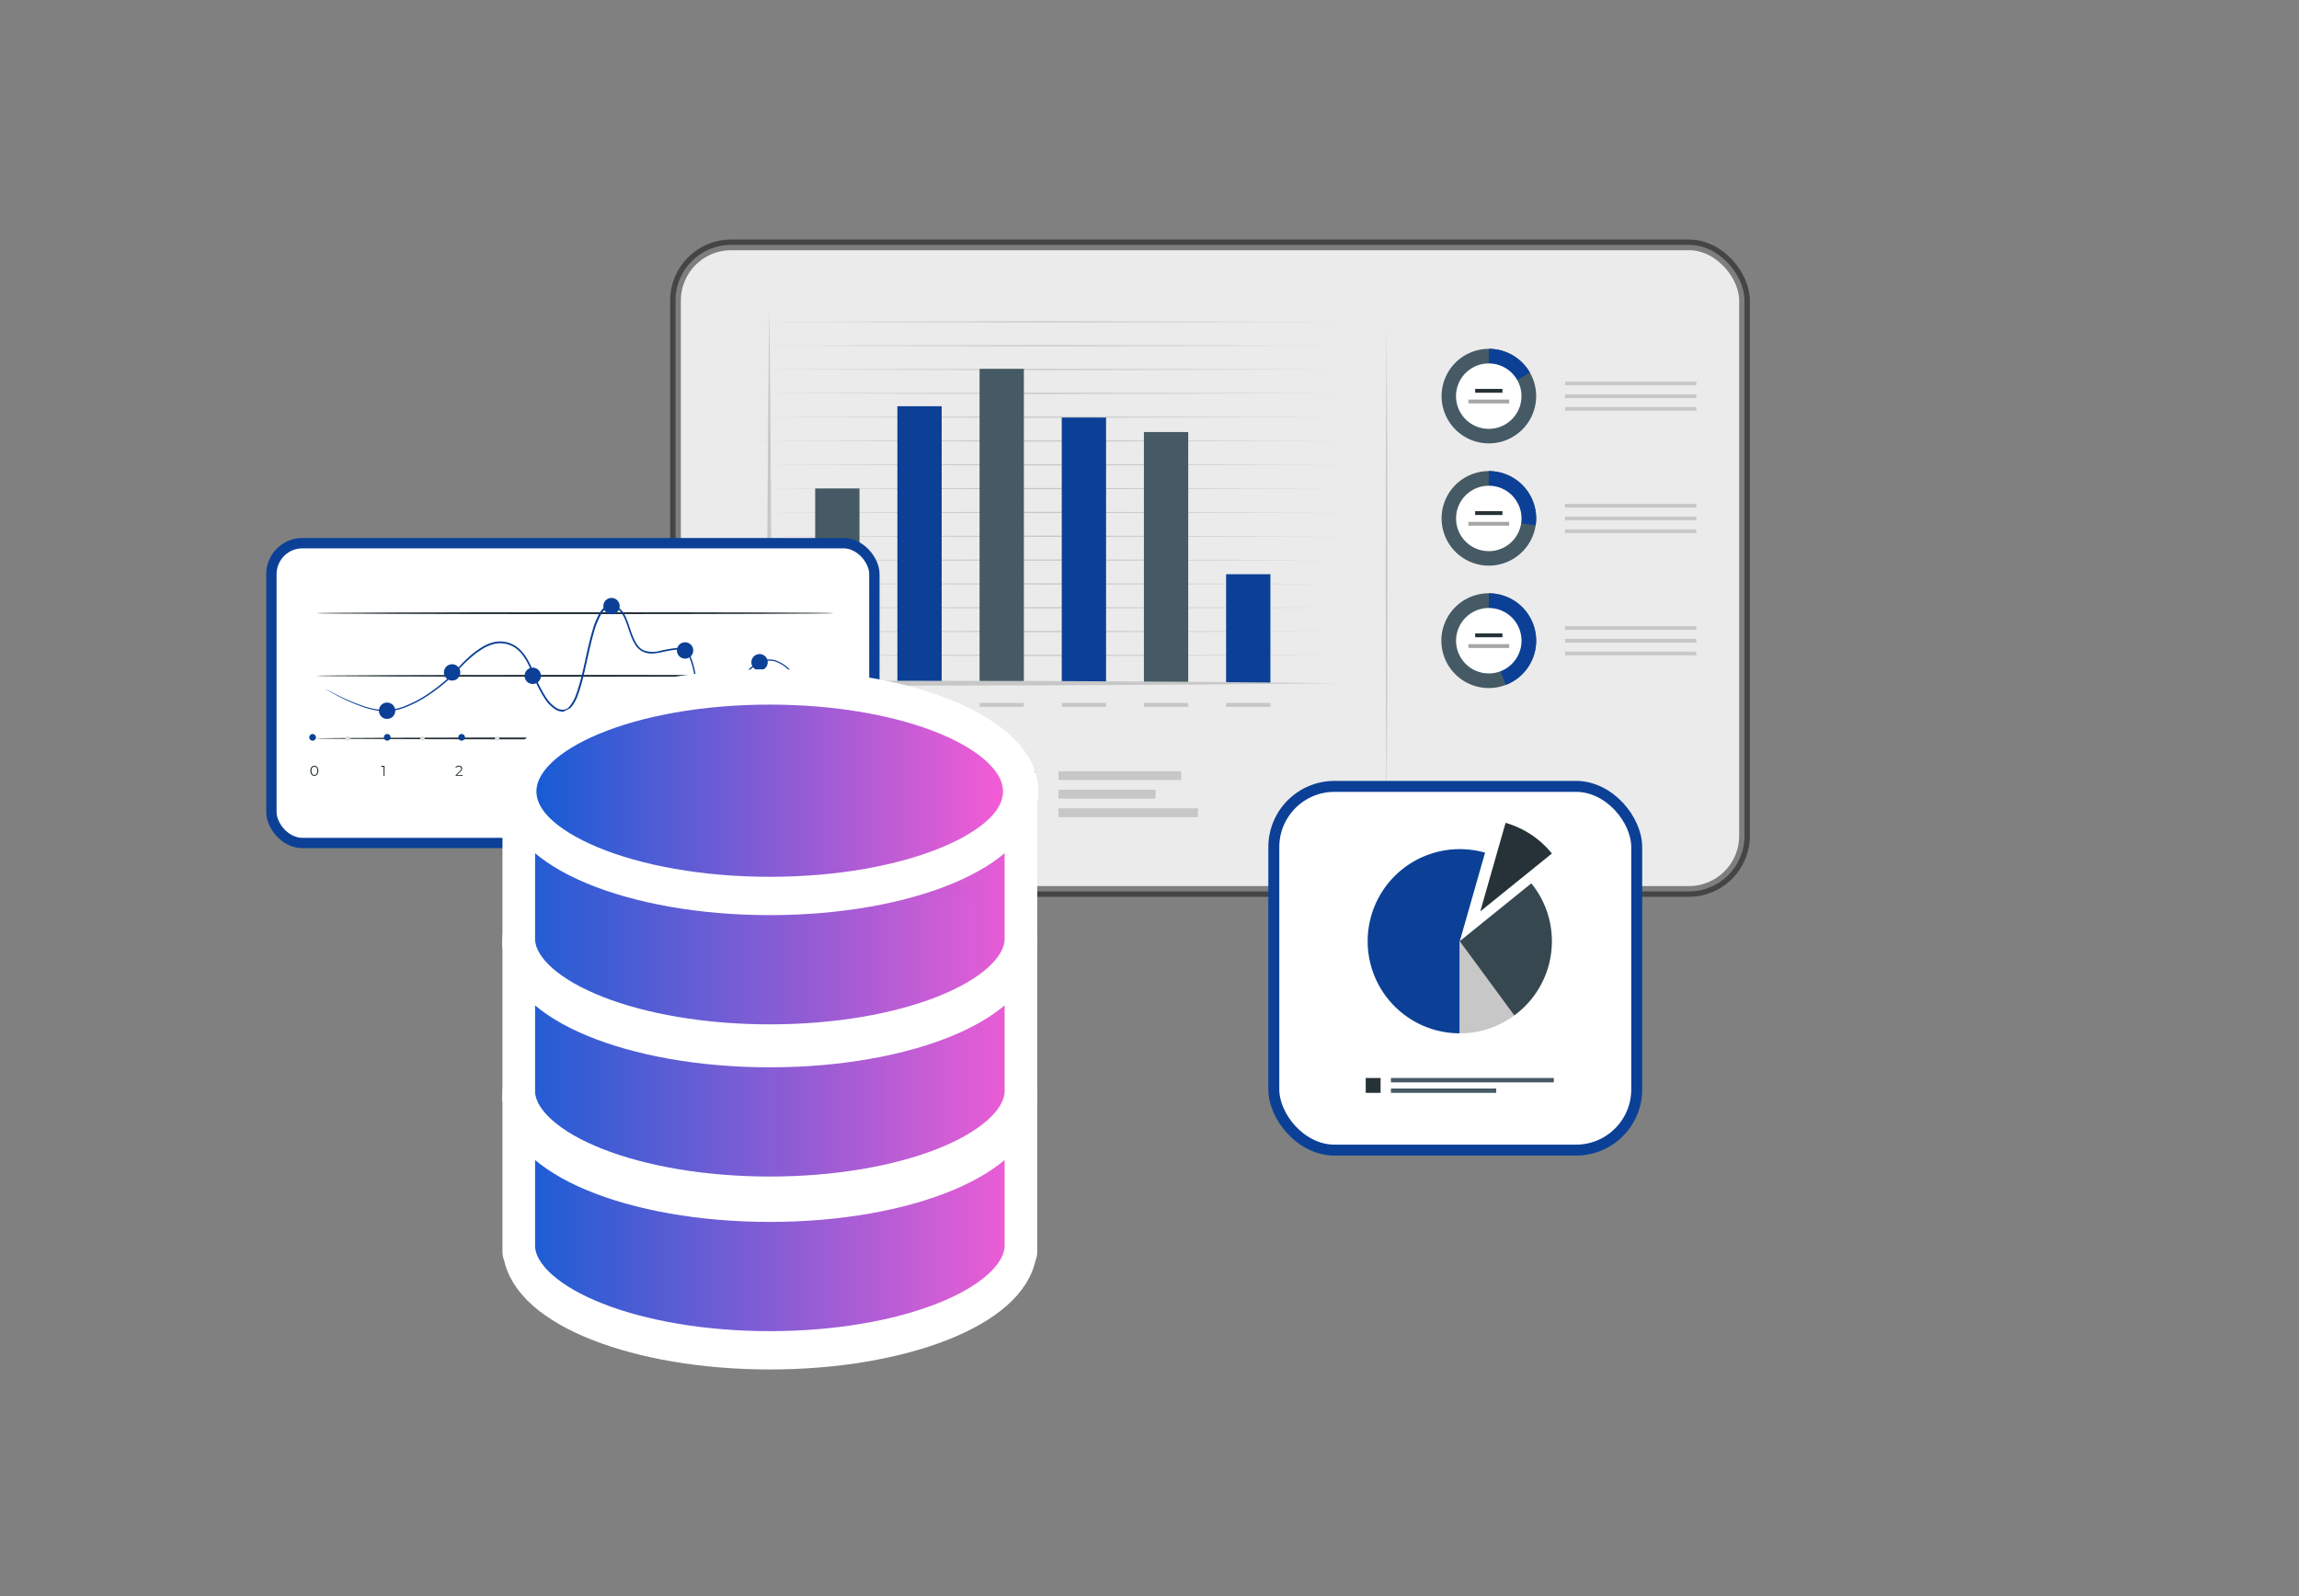 <?xml version="1.0" encoding="UTF-8" standalone="no"?>
<!-- Created with Inkscape (http://www.inkscape.org/) -->

<svg
   width="324.537mm"
   height="225.377mm"
   viewBox="0 0 324.537 225.377"
   version="1.1"
   id="svg36621"
   inkscape:version="1.2.1 (ef4d3fba62, 2022-07-19, custom)"
   sodipodi:docname="olap.svg"
   xmlns:inkscape="http://www.inkscape.org/namespaces/inkscape"
   xmlns:sodipodi="http://sodipodi.sourceforge.net/DTD/sodipodi-0.dtd"
   xmlns:xlink="http://www.w3.org/1999/xlink"
   xmlns="http://www.w3.org/2000/svg"
   xmlns:svg="http://www.w3.org/2000/svg">
  <rect x="0" y="0" width="324.537" height="225.377" fill="#808080" stroke="none"/>
  <sodipodi:namedview
     id="namedview36623"
     pagecolor="#ffffff"
     bordercolor="#000000"
     borderopacity="0.25"
     inkscape:showpageshadow="2"
     inkscape:pageopacity="0.0"
     inkscape:pagecheckerboard="0"
     inkscape:deskcolor="#d1d1d1"
     inkscape:document-units="mm"
     showgrid="false"
     inkscape:zoom="0.70199214"
     inkscape:cx="688.75415"
     inkscape:cy="395.30357"
     inkscape:window-width="1846"
     inkscape:window-height="1016"
     inkscape:window-x="0"
     inkscape:window-y="0"
     inkscape:window-maximized="1"
     inkscape:current-layer="layer1" />
  <defs
     id="defs36618">
    <linearGradient
       inkscape:collect="always"
       id="linearGradient40268">
      <stop
         style="stop-color:#185cd5;stop-opacity:0.98;"
         offset="0"
         id="stop40264" />
      <stop
         style="stop-color:#f25cd5;stop-opacity:1;"
         offset="1"
         id="stop40266" />
    </linearGradient>
    <linearGradient
       inkscape:collect="always"
       id="linearGradient39434">
      <stop
         style="stop-color:#135cd4;stop-opacity:0.988;"
         offset="0"
         id="stop39430" />
      <stop
         style="stop-color:#f45dd5;stop-opacity:1;"
         offset="1"
         id="stop39432" />
    </linearGradient>
    <linearGradient
       inkscape:collect="always"
       id="linearGradient39428">
      <stop
         style="stop-color:#185cd5;stop-opacity:0.98;"
         offset="0"
         id="stop39424" />
      <stop
         style="stop-color:#e95dd5;stop-opacity:1;"
         offset="1"
         id="stop39426" />
    </linearGradient>
    <linearGradient
       inkscape:collect="always"
       id="linearGradient39422">
      <stop
         style="stop-color:#185cd5;stop-opacity:0.98;"
         offset="0"
         id="stop39418" />
      <stop
         style="stop-color:#ef5cd5;stop-opacity:1;"
         offset="1"
         id="stop39420" />
    </linearGradient>
    <linearGradient
       inkscape:collect="always"
       xlink:href="#linearGradient54865"
       id="linearGradient54867"
       x1="0.5"
       y1="42.5"
       x2="49.5"
       y2="42.5"
       gradientUnits="userSpaceOnUse" />
    <linearGradient
       inkscape:collect="always"
       id="linearGradient54865">
      <stop
         style="stop-color:#135cd4;stop-opacity:0.988;"
         offset="0"
         id="stop54861" />
      <stop
         style="stop-color:#f45dd5;stop-opacity:0.635;"
         offset="1"
         id="stop54863" />
    </linearGradient>
    <linearGradient
       inkscape:collect="always"
       xlink:href="#linearGradient39428"
       id="linearGradient54847"
       x1="0.5"
       y1="30.5"
       x2="49.5"
       y2="30.5"
       gradientUnits="userSpaceOnUse" />
    <linearGradient
       inkscape:collect="always"
       id="linearGradient54845">
      <stop
         style="stop-color:#185cd5;stop-opacity:0.98;"
         offset="0"
         id="stop54841" />
      <stop
         style="stop-color:#f25cd5;stop-opacity:0.639;"
         offset="1"
         id="stop54843" />
    </linearGradient>
    <linearGradient
       inkscape:collect="always"
       xlink:href="#linearGradient54891"
       id="linearGradient54893"
       x1="118.082"
       y1="204.162"
       x2="161.65"
       y2="204.162"
       gradientUnits="userSpaceOnUse"
       gradientTransform="translate(-0.377,6.647)" />
    <linearGradient
       inkscape:collect="always"
       id="linearGradient54891">
      <stop
         style="stop-color:#0b5cd5;stop-opacity:1;"
         offset="0"
         id="stop54887" />
      <stop
         style="stop-color:#ff5cd5;stop-opacity:1;"
         offset="1"
         id="stop54889" />
    </linearGradient>
    <linearGradient
       inkscape:collect="always"
       xlink:href="#linearGradient54805"
       id="linearGradient54807"
       x1="0.5"
       y1="18.5"
       x2="49.5"
       y2="18.5"
       gradientUnits="userSpaceOnUse" />
    <linearGradient
       inkscape:collect="always"
       id="linearGradient54805">
      <stop
         style="stop-color:#185cd5;stop-opacity:0.98;"
         offset="0"
         id="stop54801" />
      <stop
         style="stop-color:#ef5cd5;stop-opacity:0.643;"
         offset="1"
         id="stop54803" />
    </linearGradient>
    <linearGradient
       inkscape:collect="always"
       xlink:href="#linearGradient39434"
       id="linearGradient37086"
       gradientUnits="userSpaceOnUse"
       x1="0.5"
       y1="42.5"
       x2="49.5"
       y2="42.5" />
    <linearGradient
       inkscape:collect="always"
       xlink:href="#linearGradient54865"
       id="linearGradient37088"
       gradientUnits="userSpaceOnUse"
       x1="0.5"
       y1="42.5"
       x2="49.5"
       y2="42.5" />
    <linearGradient
       inkscape:collect="always"
       xlink:href="#linearGradient54865"
       id="linearGradient37090"
       gradientUnits="userSpaceOnUse"
       x1="0.5"
       y1="42.5"
       x2="49.5"
       y2="42.5" />
    <linearGradient
       inkscape:collect="always"
       xlink:href="#linearGradient40268"
       id="linearGradient37092"
       gradientUnits="userSpaceOnUse"
       x1="0.5"
       y1="30.5"
       x2="49.5"
       y2="30.5" />
    <linearGradient
       inkscape:collect="always"
       xlink:href="#linearGradient54845"
       id="linearGradient37094"
       gradientUnits="userSpaceOnUse"
       x1="0.5"
       y1="30.5"
       x2="49.5"
       y2="30.5" />
    <linearGradient
       inkscape:collect="always"
       xlink:href="#linearGradient54845"
       id="linearGradient37096"
       gradientUnits="userSpaceOnUse"
       x1="0.5"
       y1="30.5"
       x2="49.5"
       y2="30.5" />
    <linearGradient
       inkscape:collect="always"
       xlink:href="#linearGradient39422"
       id="linearGradient37098"
       gradientUnits="userSpaceOnUse"
       x1="0.5"
       y1="18.5"
       x2="49.5"
       y2="18.5" />
    <linearGradient
       inkscape:collect="always"
       xlink:href="#linearGradient54805"
       id="linearGradient37100"
       gradientUnits="userSpaceOnUse"
       x1="0.5"
       y1="18.5"
       x2="49.5"
       y2="18.5" />
    <linearGradient
       inkscape:collect="always"
       xlink:href="#linearGradient54805"
       id="linearGradient37102"
       gradientUnits="userSpaceOnUse"
       x1="0.5"
       y1="18.5"
       x2="49.5"
       y2="18.5" />
  </defs>
  <g
     inkscape:label="Layer 1"
     inkscape:groupmode="layer"
     id="layer1"
     transform="translate(45.5,-32.501)">
    <g
       id="freepik--Board--inject-5"
       transform="matrix(0.618,0,0,0.618,-29.142,17.019)">
      <rect
         x="127.832"
         y="81.001"
         width="244.186"
         height="147.728"
         style="fill:#ebebeb;stroke:#000000;stroke-width:2.443;stroke-dasharray:none;stroke-opacity:0.463"
         id="rect37899"
         ry="12.703" />
      <polygon
         points="284.07,88.93 205.92,89.09 127.77,88.93 205.92,88.76 "
         style="fill:#c7c7c7"
         id="polygon37905"
         transform="matrix(0.854,0,0,0.854,36.547,22.646)" />
      <polygon
         points="284.07,95.3 205.92,95.47 127.77,95.3 205.92,95.13 "
         style="fill:#c7c7c7"
         id="polygon37907"
         transform="matrix(0.854,0,0,0.854,36.547,22.646)" />
      <polygon
         points="284.07,101.67 205.92,101.84 127.77,101.67 205.92,101.5 "
         style="fill:#c7c7c7"
         id="polygon37909"
         transform="matrix(0.854,0,0,0.854,36.547,22.646)" />
      <polygon
         points="284.07,108.05 205.92,108.22 127.77,108.05 205.92,107.88 "
         style="fill:#c7c7c7"
         id="polygon37911"
         transform="matrix(0.854,0,0,0.854,36.547,22.646)" />
      <polygon
         points="284.07,114.42 205.92,114.59 127.77,114.42 205.92,114.25 "
         style="fill:#c7c7c7"
         id="polygon37913"
         transform="matrix(0.854,0,0,0.854,36.547,22.646)" />
      <polygon
         points="284.07,120.79 205.92,120.96 127.77,120.79 205.92,120.63 "
         style="fill:#c7c7c7"
         id="polygon37915"
         transform="matrix(0.854,0,0,0.854,36.547,22.646)" />
      <polygon
         points="284.07,127.17 205.92,127.34 127.77,127.17 205.92,127 "
         style="fill:#c7c7c7"
         id="polygon37917"
         transform="matrix(0.854,0,0,0.854,36.547,22.646)" />
      <polygon
         points="284.07,133.54 205.92,133.71 127.77,133.54 205.92,133.37 "
         style="fill:#c7c7c7"
         id="polygon37919"
         transform="matrix(0.854,0,0,0.854,36.547,22.646)" />
      <polygon
         points="284.07,139.91 205.92,140.08 127.77,139.91 205.92,139.75 "
         style="fill:#c7c7c7"
         id="polygon37921"
         transform="matrix(0.854,0,0,0.854,36.547,22.646)" />
      <polygon
         points="284.07,146.29 205.92,146.46 127.77,146.29 205.92,146.12 "
         style="fill:#c7c7c7"
         id="polygon37923"
         transform="matrix(0.854,0,0,0.854,36.547,22.646)" />
      <polygon
         points="284.07,152.66 205.92,152.83 127.77,152.66 205.92,152.49 "
         style="fill:#c7c7c7"
         id="polygon37925"
         transform="matrix(0.854,0,0,0.854,36.547,22.646)" />
      <polygon
         points="284.07,159.03 205.92,159.2 127.77,159.03 205.92,158.87 "
         style="fill:#c7c7c7"
         id="polygon37927"
         transform="matrix(0.854,0,0,0.854,36.547,22.646)" />
      <polygon
         points="284.07,165.41 205.92,165.58 127.77,165.41 205.92,165.24 "
         style="fill:#c7c7c7"
         id="polygon37929"
         transform="matrix(0.854,0,0,0.854,36.547,22.646)" />
      <polygon
         points="284.07,171.78 205.92,171.95 127.77,171.78 205.92,171.61 "
         style="fill:#c7c7c7"
         id="polygon37931"
         transform="matrix(0.854,0,0,0.854,36.547,22.646)" />
      <polygon
         points="284.07,178.16 205.92,178.32 127.77,178.16 205.92,177.99 "
         style="fill:#c7c7c7"
         id="polygon37933"
         transform="matrix(0.854,0,0,0.854,36.547,22.646)" />
      <rect
         x="159.737"
         y="136.658"
         width="10.117"
         height="44.439"
         style="fill:#455a64;stroke-width:0.854"
         id="rect37935" />
      <rect
         x="178.512"
         y="117.867"
         width="10.117"
         height="63.23"
         style="fill:#0b4096;stroke-width:0.854"
         id="rect37937" />
      <rect
         x="197.286"
         y="109.329"
         width="10.117"
         height="71.768"
         style="fill:#455a64;stroke-width:0.854"
         id="rect37939" />
      <rect
         x="216.06"
         y="120.462"
         width="10.117"
         height="60.635"
         style="fill:#0b4096;stroke-width:0.854"
         id="rect37941" />
      <rect
         x="234.826"
         y="123.766"
         width="10.117"
         height="57.322"
         style="fill:#455a64;stroke-width:0.854"
         id="rect37943" />
      <rect
         x="253.6"
         y="156.252"
         width="10.117"
         height="24.845"
         style="fill:#0b4096;stroke-width:0.854"
         id="rect37945" />
      <path
         d="m 149.244,94.747 0.222,21.592 0.154,21.583 q 0.154,21.592 0.154,43.175 l -0.529,-0.504 h 32.443 l 32.443,0.06 32.443,0.179 32.443,0.316 -32.443,0.316 -32.443,0.171 -32.443,0.068 h -32.443 -0.538 v -0.529 c 0,-14.395 0.051,-28.781 0.162,-43.175 l 0.154,-21.583 z"
         style="fill:#c7c7c7;stroke-width:0.854"
         id="path37947" />
      <rect
         x="159.737"
         y="185.656"
         width="10.117"
         height="0.914"
         style="fill:#c7c7c7;stroke-width:0.854"
         id="rect37949" />
      <rect
         x="178.512"
         y="185.656"
         width="10.117"
         height="0.914"
         style="fill:#c7c7c7;stroke-width:0.854"
         id="rect37951" />
      <rect
         x="197.286"
         y="185.656"
         width="10.117"
         height="0.914"
         style="fill:#c7c7c7;stroke-width:0.854"
         id="rect37953" />
      <rect
         x="216.06"
         y="185.656"
         width="10.117"
         height="0.914"
         style="fill:#c7c7c7;stroke-width:0.854"
         id="rect37955" />
      <rect
         x="234.826"
         y="185.656"
         width="10.117"
         height="0.914"
         style="fill:#c7c7c7;stroke-width:0.854"
         id="rect37957" />
      <rect
         x="253.6"
         y="185.656"
         width="10.117"
         height="0.914"
         style="fill:#c7c7c7;stroke-width:0.854"
         id="rect37959" />
      <rect
         x="159.336"
         y="201.263"
         width="23.581"
         height="2.023"
         style="fill:#c7c7c7;stroke-width:0.854"
         id="rect37961" />
      <rect
         x="159.336"
         y="205.498"
         width="31.863"
         height="2.023"
         style="fill:#c7c7c7;stroke-width:0.854"
         id="rect37963" />
      <rect
         x="159.336"
         y="209.732"
         width="16.905"
         height="2.023"
         style="fill:#c7c7c7;stroke-width:0.854"
         id="rect37965" />
      <rect
         x="149.159"
         y="201.263"
         width="4.918"
         height="4.918"
         style="fill:#455a64;stroke-width:0.854"
         id="rect37967" />
      <rect
         x="215.309"
         y="201.263"
         width="28.029"
         height="2.023"
         style="fill:#c7c7c7;stroke-width:0.854"
         id="rect37969" />
      <rect
         x="215.309"
         y="205.498"
         width="22.172"
         height="2.023"
         style="fill:#c7c7c7;stroke-width:0.854"
         id="rect37971" />
      <rect
         x="215.309"
         y="209.732"
         width="31.863"
         height="2.023"
         style="fill:#c7c7c7;stroke-width:0.854"
         id="rect37973" />
      <rect
         x="205.132"
         y="201.263"
         width="4.918"
         height="4.918"
         style="fill:#0b4096;stroke-width:0.854"
         id="rect37975" />
      <path
         d="m 324.421,115.57 a 10.8,10.8 0 1 1 -1.426,-5.379 10.817,10.817 0 0 1 1.426,5.379 z"
         style="fill:#455a64;stroke-width:0.854"
         id="path37977" />
      <path
         d="m 322.995,110.192 -9.391,5.379 v -10.817 a 10.809,10.809 0 0 1 9.391,5.439 z"
         style="fill:#0b4096;stroke-width:0.854"
         id="path37979" />
      <circle
         cx="-76.486"
         cy="325.338"
         r="7.479"
         transform="rotate(-83)"
         style="fill:#ffffff;stroke-width:0.854"
         id="circle37981" />
      <rect
         x="310.487"
         y="113.905"
         width="6.233"
         height="0.879"
         style="fill:#263238;stroke-width:0.854"
         id="rect37983" />
      <rect
         x="308.95"
         y="116.347"
         width="9.315"
         height="0.879"
         style="fill:#a6a6a6;stroke-width:0.854"
         id="rect37985" />
      <path
         d="m 324.421,143.506 a 9.801,9.801 0 0 1 -0.12,1.588 10.8,10.8 0 1 1 0.12,-1.588 z"
         style="fill:#455a64;stroke-width:0.854"
         id="path37987" />
      <path
         d="m 324.421,143.506 a 9.801,9.801 0 0 1 -0.12,1.588 l -10.698,-1.588 v -10.817 a 10.8,10.8 0 0 1 10.817,10.817 z"
         style="fill:#0b4096;stroke-width:0.854"
         id="path37989" />
      <circle
         cx="313.603"
         cy="143.506"
         r="7.479"
         style="fill:#ffffff;stroke-width:0.854"
         id="circle37991" />
      <rect
         x="310.487"
         y="141.841"
         width="6.233"
         height="0.879"
         style="fill:#263238;stroke-width:0.854"
         id="rect37993" />
      <rect
         x="308.942"
         y="144.291"
         width="9.315"
         height="0.879"
         style="fill:#a6a6a6;stroke-width:0.854"
         id="rect37995" />
      <path
         d="m 324.421,171.441 a 10.809,10.809 0 0 1 -6.941,10.1 10.629,10.629 0 0 1 -3.876,0.717 10.826,10.826 0 1 1 10.817,-10.817 z"
         style="fill:#455a64;stroke-width:0.854"
         id="path37997" />
      <path
         d="m 324.421,171.441 a 10.809,10.809 0 0 1 -6.941,10.1 l -3.876,-10.1 v -10.817 a 10.8,10.8 0 0 1 10.817,10.817 z"
         style="fill:#0b4096;stroke-width:0.854"
         id="path37999" />
      <circle
         cx="313.603"
         cy="171.441"
         r="7.479"
         style="fill:#ffffff;stroke-width:0.854"
         id="circle38001" />
      <rect
         x="310.487"
         y="169.776"
         width="6.233"
         height="0.879"
         style="fill:#263238;stroke-width:0.854"
         id="rect38003" />
      <rect
         x="308.95"
         y="172.226"
         width="9.315"
         height="0.879"
         style="fill:#a6a6a6;stroke-width:0.854"
         id="rect38005" />
      <rect
         x="331.012"
         y="112.241"
         width="29.993"
         height="0.837"
         style="fill:#c7c7c7;stroke-width:0.854"
         id="rect38017" />
      <rect
         x="331.012"
         y="115.152"
         width="29.993"
         height="0.837"
         style="fill:#c7c7c7;stroke-width:0.854"
         id="rect38019" />
      <rect
         x="331.012"
         y="118.063"
         width="29.993"
         height="0.837"
         style="fill:#c7c7c7;stroke-width:0.854"
         id="rect38021" />
      <rect
         x="331.012"
         y="140.176"
         width="29.993"
         height="0.837"
         style="fill:#c7c7c7;stroke-width:0.854"
         id="rect38023" />
      <rect
         x="331.012"
         y="143.087"
         width="29.993"
         height="0.837"
         style="fill:#c7c7c7;stroke-width:0.854"
         id="rect38025" />
      <rect
         x="331.012"
         y="146.007"
         width="29.993"
         height="0.837"
         style="fill:#c7c7c7;stroke-width:0.854"
         id="rect38027" />
      <rect
         x="331.012"
         y="168.111"
         width="29.993"
         height="0.837"
         style="fill:#c7c7c7;stroke-width:0.854"
         id="rect38029" />
      <rect
         x="331.012"
         y="171.031"
         width="29.993"
         height="0.837"
         style="fill:#c7c7c7;stroke-width:0.854"
         id="rect38031" />
      <rect
         x="331.012"
         y="173.942"
         width="29.993"
         height="0.837"
         style="fill:#c7c7c7;stroke-width:0.854"
         id="rect38033" />
      <path
         d="m 290.244,98.708 c 0.265,36.217 0.265,76.839 0,113.047 -0.265,-36.208 -0.265,-76.839 0,-113.047 z"
         style="fill:#c7c7c7;stroke-width:0.854"
         id="path38041" />
    </g>
    <g
       id="g43096"
       style="display:inline"
       transform="matrix(1.872,0,0,1.872,1.059,-78.032)">
      <rect
         style="display:inline;fill:#ffffff;fill-opacity:1;stroke:#0b4096;stroke-width:0.78;stroke-linejoin:bevel;stroke-miterlimit:2;stroke-dasharray:none;stroke-opacity:1"
         id="rect43098"
         width="45.468"
         height="22.615"
         x="-4.404"
         y="100.016"
         ry="2.335" />
      <path
         d="m -1.469,117.187 c 0,-0.241 0.127,-0.384 0.302,-0.384 0.175,0 0.302,0.143 0.302,0.384 0,0.241 -0.127,0.384 -0.302,0.384 -0.175,0 -0.302,-0.153 -0.302,-0.384 z m 0.529,0 c 0,-0.201 -0.09,-0.312 -0.222,-0.312 -0.132,0 -0.222,0.111 -0.222,0.312 0,0.201 0.09,0.312 0.222,0.312 0.132,0 0.217,-0.111 0.217,-0.312 z"
         style="display:inline;fill:#263238;stroke-width:0.265"
         id="path37451" />
      <path
         d="m 4.125,116.808 v 0.757 h -0.074 v -0.677 h -0.18 v -0.079 z"
         style="display:inline;fill:#263238;stroke-width:0.265"
         id="path37453" />
      <path
         d="m 10.02,117.496 v 0.069 H 9.49 v -0.056 l 0.315,-0.307 c 0.085,-0.085 0.101,-0.135 0.101,-0.188 0,-0.053 -0.061,-0.14 -0.177,-0.14 a 0.265,0.265 0 0 0 -0.206,0.082 l -0.056,-0.045 a 0.336,0.336 0 0 1 0.265,-0.108 c 0.153,0 0.249,0.077 0.249,0.204 a 0.304,0.304 0 0 1 -0.124,0.235 l -0.265,0.265 z"
         style="display:inline;fill:#263238;stroke-width:0.265"
         id="path37455" />
      <path
         d="m 15.594,117.348 c 0,0.124 -0.093,0.222 -0.265,0.222 a 0.389,0.389 0 0 1 -0.265,-0.098 l 0.037,-0.061 a 0.341,0.341 0 0 0 0.235,0.087 c 0.124,0 0.193,-0.058 0.193,-0.151 0,-0.093 -0.064,-0.151 -0.204,-0.151 h -0.053 v -0.045 l 0.209,-0.265 h -0.386 v -0.079 h 0.487 v 0.056 l -0.214,0.265 c 0.143,0.024 0.225,0.098 0.225,0.22 z"
         style="display:inline;fill:#263238;stroke-width:0.265"
         id="path37457" />
      <path
         d="m 21.325,117.367 h -0.151 v 0.198 h -0.079 v -0.198 h -0.426 v -0.058 l 0.402,-0.5 h 0.085 l -0.386,0.489 h 0.328 v -0.177 h 0.077 v 0.177 h 0.151 z"
         style="display:inline;fill:#263238;stroke-width:0.265"
         id="path37459" />
      <path
         d="m 26.784,117.343 c 0,0.127 -0.087,0.228 -0.265,0.228 a 0.389,0.389 0 0 1 -0.265,-0.098 l 0.021,-0.056 a 0.325,0.325 0 0 0 0.23,0.087 c 0.13,0 0.198,-0.061 0.198,-0.153 0,-0.093 -0.061,-0.159 -0.265,-0.159 h -0.161 l 0.04,-0.378 h 0.413 v 0.074 h -0.344 l -0.026,0.241 h 0.098 c 0.241,-0.011 0.325,0.079 0.325,0.214 z"
         style="display:inline;fill:#263238;stroke-width:0.265"
         id="path37461" />
      <path
         d="m 32.43,117.337 a 0.235,0.235 0 0 1 -0.265,0.233 c -0.201,0 -0.31,-0.138 -0.31,-0.378 0,-0.241 0.14,-0.389 0.347,-0.389 a 0.344,0.344 0 0 1 0.177,0.04 l -0.032,0.064 a 0.265,0.265 0 0 0 -0.146,-0.037 c -0.164,0 -0.265,0.106 -0.265,0.312 a 0.529,0.529 0 0 0 0,0.061 0.238,0.238 0 0 1 0.23,-0.13 0.23,0.23 0 0 1 0.262,0.225 z m -0.077,0 c 0,-0.098 -0.074,-0.161 -0.191,-0.161 a 0.175,0.175 0 0 0 -0.196,0.164 c 0,0.085 0.071,0.161 0.201,0.161 a 0.167,0.167 0 0 0 0.193,-0.161 z"
         style="display:inline;fill:#263238;stroke-width:0.265"
         id="path37463" />
      <path
         d="m 37.983,116.808 v 0.056 l -0.318,0.701 h -0.082 l 0.31,-0.688 h -0.389 v 0.143 h -0.077 v -0.212 z"
         style="display:inline;fill:#263238;stroke-width:0.265"
         id="path37465" />
      <path
         d="m 38.023,114.745 c 0,0.04 -8.747,0.071 -19.534,0.071 -10.787,0 -19.537,-0.032 -19.537,-0.071 0,-0.04 8.747,-0.074 19.537,-0.074 10.79,0 19.534,0.032 19.534,0.074 z"
         style="display:inline;fill:#263238;stroke-width:0.265"
         id="path37467" />
      <path
         d="m 38.023,110.022 c 0,0.04 -8.747,0.071 -19.534,0.071 -10.787,0 -19.537,-0.032 -19.537,-0.071 0,-0.04 8.747,-0.074 19.537,-0.074 10.79,0 19.534,0.032 19.534,0.074 z"
         style="display:inline;fill:#263238;stroke-width:0.265"
         id="path37469" />
      <path
         d="m 38.023,105.299 c 0,0.04 -8.747,0.071 -19.534,0.071 -10.787,0 -19.537,-0.032 -19.537,-0.071 0,-0.04 8.747,-0.074 19.537,-0.074 10.79,0 19.534,0.021 19.534,0.074 z"
         style="display:inline;fill:#263238;stroke-width:0.265"
         id="path37471" />
      <path
         d="m -1.048,114.676 a 0.251,0.251 0 1 1 -0.251,-0.265 0.249,0.249 0 0 1 0.251,0.265 z"
         style="display:inline;fill:#0b4096;stroke-width:0.265"
         id="path37473" />
      <path
         d="m 4.58,114.676 a 0.251,0.251 0 1 1 -0.249,-0.265 0.249,0.249 0 0 1 0.249,0.265 z"
         style="display:inline;fill:#0b4096;stroke-width:0.265"
         id="path37475" />
      <path
         d="m 10.189,114.676 a 0.251,0.251 0 1 1 -0.251,-0.265 0.251,0.251 0 0 1 0.251,0.265 z"
         style="display:inline;fill:#0b4096;stroke-width:0.265"
         id="path37477" />
      <path
         d="m 15.806,114.676 a 0.251,0.251 0 1 1 -0.251,-0.265 0.251,0.251 0 0 1 0.251,0.265 z"
         style="display:inline;fill:#0b4096;stroke-width:0.265"
         id="path37479" />
      <path
         d="m 21.423,114.676 a 0.251,0.251 0 1 1 -0.265,-0.265 0.251,0.251 0 0 1 0.265,0.265 z"
         style="display:inline;fill:#0b4096;stroke-width:0.265"
         id="path37481" />
      <path
         d="m 32.657,114.676 a 0.251,0.251 0 1 1 -0.251,-0.265 0.249,0.249 0 0 1 0.251,0.265 z"
         style="display:inline;fill:#0b4096;stroke-width:0.265"
         id="path37483" />
      <path
         d="m 27.04,114.676 a 0.251,0.251 0 1 1 -0.251,-0.265 0.251,0.251 0 0 1 0.251,0.265 z"
         style="display:inline;fill:#0b4096;stroke-width:0.265"
         id="path37485" />
      <path
         d="m 38.274,114.676 a 0.265,0.265 0 1 1 -0.265,-0.265 0.249,0.249 0 0 1 0.265,0.265 z"
         style="display:inline;fill:#0b4096;stroke-width:0.265"
         id="path37487" />
      <path
         d="m 1.513,114.745 a 0.167,0.167 0 1 1 -0.164,-0.167 0.164,0.164 0 0 1 0.164,0.167 z"
         style="display:inline;fill:#e0e0e0;stroke-width:0.265"
         id="path37489" />
      <path
         d="m 7.151,114.745 a 0.167,0.167 0 1 1 -0.164,-0.167 0.164,0.164 0 0 1 0.164,0.167 z"
         style="display:inline;fill:#e0e0e0;stroke-width:0.265"
         id="path37491" />
      <path
         d="m 12.782,114.745 a 0.167,0.167 0 1 1 -0.164,-0.167 0.164,0.164 0 0 1 0.164,0.167 z"
         style="display:inline;fill:#e0e0e0;stroke-width:0.265"
         id="path37493" />
      <path
         d="m 18.428,114.745 a 0.164,0.164 0 0 1 -0.164,0.164 0.167,0.167 0 0 1 0,-0.331 0.167,0.167 0 0 1 0.164,0.167 z"
         style="display:inline;fill:#e0e0e0;stroke-width:0.265"
         id="path37495" />
      <path
         d="m 24.066,114.745 a 0.164,0.164 0 1 1 -0.164,-0.167 0.164,0.164 0 0 1 0.164,0.167 z"
         style="display:inline;fill:#e0e0e0;stroke-width:0.265"
         id="path37497" />
      <path
         d="m 29.715,114.745 a 0.164,0.164 0 1 1 -0.164,-0.167 0.164,0.164 0 0 1 0.164,0.167 z"
         style="display:inline;fill:#e0e0e0;stroke-width:0.265"
         id="path37499" />
      <path
         d="m 35.343,114.745 a 0.164,0.164 0 0 1 -0.164,0.164 0.167,0.167 0 1 1 0.164,-0.164 z"
         style="display:inline;fill:#e0e0e0;stroke-width:0.265"
         id="path37501" />
      <path
         d="m 4.934,112.654 a 0.616,0.616 0 1 1 -0.619,-0.614 0.614,0.614 0 0 1 0.619,0.614 z"
         style="display:inline;fill:#0b4096;stroke-width:0.265"
         id="path37503" />
      <path
         d="m 9.837,109.762 a 0.616,0.616 0 1 1 -0.616,-0.614 0.616,0.616 0 0 1 0.616,0.614 z"
         style="display:inline;fill:#0b4096;stroke-width:0.265"
         id="path37505" />
      <path
         d="m 15.92,110.022 a 0.616,0.616 0 1 1 -0.616,-0.616 0.616,0.616 0 0 1 0.616,0.616 z"
         style="display:inline;fill:#0b4096;stroke-width:0.265"
         id="path37507" />
      <path
         d="m 21.857,104.764 a 0.616,0.616 0 1 1 -0.609,-0.616 0.614,0.614 0 0 1 0.609,0.616 z"
         style="display:inline;fill:#0b4096;stroke-width:0.265"
         id="path37509" />
      <path
         d="m 27.405,108.106 a 0.616,0.616 0 1 1 -0.616,-0.614 0.616,0.616 0 0 1 0.616,0.614 z"
         style="display:inline;fill:#0b4096;stroke-width:0.265"
         id="path37511" />
      <path
         d="m 33.022,108.998 a 0.616,0.616 0 1 1 -0.616,-0.616 0.614,0.614 0 0 1 0.616,0.616 z"
         style="display:inline;fill:#0b4096;stroke-width:0.265"
         id="path37513" />
      <path
         d="m 38.274,112.654 a 0.828,0.828 0 0 1 -0.143,0 2.91,2.91 0 0 1 -0.421,-0.056 3.154,3.154 0 0 1 -1.46,-0.693 3.064,3.064 0 0 1 -0.714,-0.934 6.853,6.853 0 0 0 -0.751,-1.164 2.484,2.484 0 0 0 -1.27,-0.886 1.619,1.619 0 0 0 -0.839,0.032 2.294,2.294 0 0 0 -0.781,0.439 c -0.479,0.4 -0.831,0.968 -1.294,1.484 a 2.593,2.593 0 0 1 -0.844,0.656 1.691,1.691 0 0 1 -1.109,0.093 1.389,1.389 0 0 1 -0.844,-0.775 5.35,5.35 0 0 1 -0.365,-1.122 6.398,6.398 0 0 0 -0.336,-1.138 0.876,0.876 0 0 0 -0.362,-0.434 1.177,1.177 0 0 0 -0.569,-0.111 9.7,9.7 0 0 0 -1.236,0.217 3.53,3.53 0 0 1 -0.651,0.077 1.471,1.471 0 0 1 -0.661,-0.13 1.323,1.323 0 0 1 -0.529,-0.442 3.175,3.175 0 0 1 -0.323,-0.598 c -0.177,-0.415 -0.296,-0.849 -0.458,-1.27 a 3.204,3.204 0 0 0 -0.296,-0.595 1.101,1.101 0 0 0 -0.489,-0.405 c -0.05,-0.016 -0.101,-0.034 -0.153,-0.048 l -0.161,-0.013 a 0.553,0.553 0 0 0 -0.299,0.061 1.236,1.236 0 0 0 -0.45,0.468 5.789,5.789 0 0 0 -0.529,1.294 c -0.132,0.452 -0.246,0.915 -0.355,1.384 -0.18,0.775 -0.339,1.548 -0.529,2.305 a 11.536,11.536 0 0 1 -0.344,1.114 2.91,2.91 0 0 1 -0.585,1.016 0.794,0.794 0 0 1 -0.553,0.243 1.087,1.087 0 0 1 -0.569,-0.172 2.67,2.67 0 0 1 -0.794,-0.807 9.715,9.715 0 0 1 -0.963,-1.955 c -0.265,-0.648 -0.572,-1.291 -1.074,-1.73 a 2.013,2.013 0 0 0 -1.815,-0.431 3.053,3.053 0 0 0 -0.86,0.378 5.689,5.689 0 0 0 -0.749,0.542 10.054,10.054 0 0 0 -1.254,1.259 v 0 a 13.552,13.552 0 0 1 -1.852,1.54 9.02,9.02 0 0 1 -1.902,1.032 4.202,4.202 0 0 1 -1.852,0.31 6.567,6.567 0 0 1 -1.548,-0.376 14.401,14.401 0 0 1 -2.013,-0.921 c -0.222,-0.122 -0.392,-0.22 -0.503,-0.288 -0.111,-0.069 -0.164,-0.106 -0.164,-0.106 l 0.175,0.093 0.508,0.265 a 15.875,15.875 0 0 0 2.019,0.886 6.44,6.44 0 0 0 1.535,0.357 4.106,4.106 0 0 0 1.82,-0.318 9.059,9.059 0 0 0 1.873,-1.027 13.436,13.436 0 0 0 1.831,-1.537 v 0 a 10.136,10.136 0 0 1 1.246,-1.273 6.252,6.252 0 0 1 0.762,-0.556 3.196,3.196 0 0 1 0.894,-0.394 2.146,2.146 0 0 1 1.926,0.463 c 0.529,0.466 0.844,1.127 1.117,1.781 a 9.755,9.755 0 0 0 0.953,1.929 2.588,2.588 0 0 0 0.751,0.765 0.995,0.995 0 0 0 0.497,0.151 0.667,0.667 0 0 0 0.455,-0.193 2.775,2.775 0 0 0 0.548,-0.96 c 0.135,-0.357 0.241,-0.728 0.341,-1.103 0.198,-0.749 0.357,-1.521 0.529,-2.299 0.108,-0.468 0.222,-0.934 0.357,-1.392 a 5.887,5.887 0 0 1 0.529,-1.323 1.341,1.341 0 0 1 0.508,-0.529 0.73,0.73 0 0 1 0.37,-0.077 l 0.185,0.018 c 0.058,0 0.119,0.034 0.177,0.053 a 1.228,1.228 0 0 1 0.556,0.458 3.299,3.299 0 0 1 0.312,0.627 c 0.164,0.426 0.28,0.863 0.455,1.265 0.175,0.402 0.389,0.794 0.775,0.968 a 2.04,2.04 0 0 0 1.228,0.045 9.525,9.525 0 0 1 1.257,-0.217 1.339,1.339 0 0 1 0.638,0.127 1.04,1.04 0 0 1 0.415,0.492 6.503,6.503 0 0 1 0.339,1.164 5.382,5.382 0 0 0 0.37,1.095 1.275,1.275 0 0 0 0.767,0.714 1.587,1.587 0 0 0 1.027,-0.082 2.49,2.49 0 0 0 0.804,-0.632 c 0.458,-0.503 0.815,-1.074 1.323,-1.487 a 2.402,2.402 0 0 1 0.818,-0.455 1.704,1.704 0 0 1 0.892,-0.026 2.572,2.572 0 0 1 1.302,0.91 6.768,6.768 0 0 1 0.751,1.185 2.987,2.987 0 0 0 0.693,0.931 3.212,3.212 0 0 0 1.429,0.706 3.41,3.41 0 0 0 0.415,0.071 0.987,0.987 0 0 1 0.143,0.016 z"
         style="display:inline;fill:#0b4096;stroke-width:0.265"
         id="path37515" />
    </g>
    <g
       id="freepik--chart-2--inject-5"
       transform="matrix(0.836,0,0,0.836,-171.898,28.426)"
       style="display:inline">
      <rect
         style="display:inline;fill:#ffffff;fill-opacity:1;stroke:#0b4096;stroke-width:1.85;stroke-linejoin:bevel;stroke-miterlimit:2;stroke-dasharray:none;stroke-opacity:1"
         id="rect44075"
         width="61.278"
         height="61.437"
         x="366.287"
         y="137.695"
         ry="10.249" />
      <path
         d="m 401.958,148.89 -4.27,14.96 v 15.554 a 15.554,15.554 0 0 1 0,-31.109 15.81,15.81 0 0 1 4.27,0.594 z"
         style="fill:#0b4096;stroke-width:1.024"
         id="path38317" />
      <path
         d="m 406.894,176.384 a 15.36,15.36 0 0 1 -9.216,3.021 v -15.554 z"
         style="fill:#c7c7c7;stroke-width:1.024"
         id="path38319" />
      <path
         d="m 413.242,163.85 a 15.534,15.534 0 0 1 -6.349,12.534 l -9.216,-12.534 12.093,-9.779 a 15.503,15.503 0 0 1 3.471,9.779 z"
         style="fill:#37474f;stroke-width:1.024"
         id="path38321" />
      <path
         d="m 413.242,149.033 -12.093,9.779 4.27,-14.96 a 15.585,15.585 0 0 1 7.823,5.181 z"
         style="fill:#263238;stroke-width:1.024"
         id="path38323" />
      <rect
         x="381.806"
         y="186.951"
         width="2.509"
         height="2.509"
         style="fill:#263238;stroke-width:1.024"
         id="rect38325" />
      <rect
         x="386.066"
         y="186.951"
         width="27.504"
         height="0.737"
         style="fill:#455a64;stroke-width:1.024"
         id="rect38327" />
      <rect
         x="386.066"
         y="188.723"
         width="17.776"
         height="0.737"
         style="fill:#455a64;stroke-width:1.024"
         id="rect38329" />
    </g>
    <g
       id="g65802"
       transform="matrix(1.663,0,0,1.663,-168.812,-206.323)"
       style="display:inline">
      <g
         id="g49334"
         transform="matrix(0.888,0,0,1.044,117.299,202.93)"
         style="fill:url(#linearGradient54867);fill-opacity:1;stroke:#ffffff;stroke-width:3.117;stroke-linecap:round;stroke-linejoin:round;stroke-miterlimit:2;stroke-dasharray:none;stroke-opacity:1;paint-order:markers stroke fill">
        <path
           style="fill:url(#linearGradient37086);fill-opacity:1;stroke:#ffffff;stroke-width:3.117;stroke-linecap:round;stroke-linejoin:round;stroke-miterlimit:2;stroke-dasharray:none;stroke-opacity:1;paint-order:normal"
           d="M 25,41 C 11.745,41 1,37.194 1,32.5 V 45 H 1.045 C 1.776,49.461 12.219,53 25,53 37.781,53 48.224,49.461 48.955,45 H 49 V 32.5 C 49,37.194 38.255,41 25,41 Z"
           id="path49328" />
        <path
           style="fill:url(#linearGradient37088);fill-opacity:1;stroke:#ffffff;stroke-width:3.117;stroke-linecap:round;stroke-linejoin:round;stroke-miterlimit:2;stroke-dasharray:none;stroke-opacity:1;paint-order:markers stroke fill"
           d="m 1,32 v 0.5 C 1,32.332 1.018,32.166 1.045,32 Z"
           id="path49330" />
        <path
           style="fill:url(#linearGradient37090);fill-opacity:1;stroke:#ffffff;stroke-width:3.117;stroke-linecap:round;stroke-linejoin:round;stroke-miterlimit:2;stroke-dasharray:none;stroke-opacity:1;paint-order:markers stroke fill"
           d="M 48.955,32 C 48.982,32.166 49,32.332 49,32.5 V 32 Z"
           id="path49332" />
      </g>
      <g
         id="g49342"
         transform="matrix(0.888,0,0,1.044,117.299,202.331)"
         style="display:inline;fill:url(#linearGradient54847);fill-opacity:1;stroke:#ffffff;stroke-width:3.117;stroke-linecap:round;stroke-linejoin:round;stroke-miterlimit:2;stroke-dasharray:none;stroke-opacity:1;paint-order:normal">
        <path
           style="fill:url(#linearGradient37092);fill-opacity:1;stroke:#ffffff;stroke-width:3.117;stroke-linecap:round;stroke-linejoin:round;stroke-miterlimit:2;stroke-dasharray:none;stroke-opacity:1;paint-order:normal"
           d="M 25,29 C 11.745,29 1,25.194 1,20.5 V 33 H 1.045 C 1.776,37.461 12.219,41 25,41 37.781,41 48.224,37.461 48.955,33 H 49 V 20.5 C 49,25.194 38.255,29 25,29 Z"
           id="path49336" />
        <path
           style="fill:url(#linearGradient37094);fill-opacity:1;stroke:#ffffff;stroke-width:3.117;stroke-linecap:round;stroke-linejoin:round;stroke-miterlimit:2;stroke-dasharray:none;stroke-opacity:1;paint-order:normal"
           d="m 1,20 v 0.5 C 1,20.332 1.018,20.166 1.045,20 Z"
           id="path49338" />
        <path
           style="fill:url(#linearGradient37096);fill-opacity:1;stroke:#ffffff;stroke-width:3.117;stroke-linecap:round;stroke-linejoin:round;stroke-miterlimit:2;stroke-dasharray:none;stroke-opacity:1;paint-order:normal"
           d="M 48.955,20 C 48.982,20.166 49,20.332 49,20.5 V 20 Z"
           id="path49340" />
      </g>
      <ellipse
         style="fill:url(#linearGradient54893);fill-opacity:1;stroke:#ffffff;stroke-width:3;stroke-linejoin:round;stroke-dasharray:none;stroke-opacity:1;paint-order:normal"
         cx="139.489"
         cy="210.809"
         rx="21.303"
         ry="8.872"
         id="ellipse49344" />
      <g
         id="g49352"
         transform="matrix(0.888,0,0,1.044,117.299,201.937)"
         style="display:inline;fill:url(#linearGradient54807);fill-opacity:1;stroke:#ffffff;stroke-width:3.117;stroke-linecap:round;stroke-linejoin:round;stroke-miterlimit:2;stroke-dasharray:none;stroke-opacity:1;paint-order:normal">
        <path
           style="fill:url(#linearGradient37098);fill-opacity:1;stroke:#ffffff;stroke-width:3.117;stroke-linecap:round;stroke-linejoin:round;stroke-miterlimit:2;stroke-dasharray:none;stroke-opacity:1;paint-order:normal"
           d="M 25,17 C 11.745,17 1,13.194 1,8.5 V 21 H 1.045 C 1.776,25.461 12.219,29 25,29 37.781,29 48.224,25.461 48.955,21 H 49 V 8.5 C 49,13.194 38.255,17 25,17 Z"
           id="path49346"
           inkscape:label="path49346" />
        <path
           style="fill:url(#linearGradient37100);fill-opacity:1;stroke:#ffffff;stroke-width:3.117;stroke-linecap:round;stroke-linejoin:round;stroke-miterlimit:2;stroke-dasharray:none;stroke-opacity:1;paint-order:normal"
           d="M 1,8 V 8.5 C 1,8.332 1.018,8.166 1.045,8 Z"
           id="path49348" />
        <path
           style="fill:url(#linearGradient37102);fill-opacity:1;stroke:#ffffff;stroke-width:3.117;stroke-linecap:round;stroke-linejoin:round;stroke-miterlimit:2;stroke-dasharray:none;stroke-opacity:1;paint-order:normal"
           d="M 48.955,8 C 48.982,8.166 49,8.332 49,8.5 V 8 Z"
           id="path49350" />
      </g>
    </g>
  </g>
</svg>
